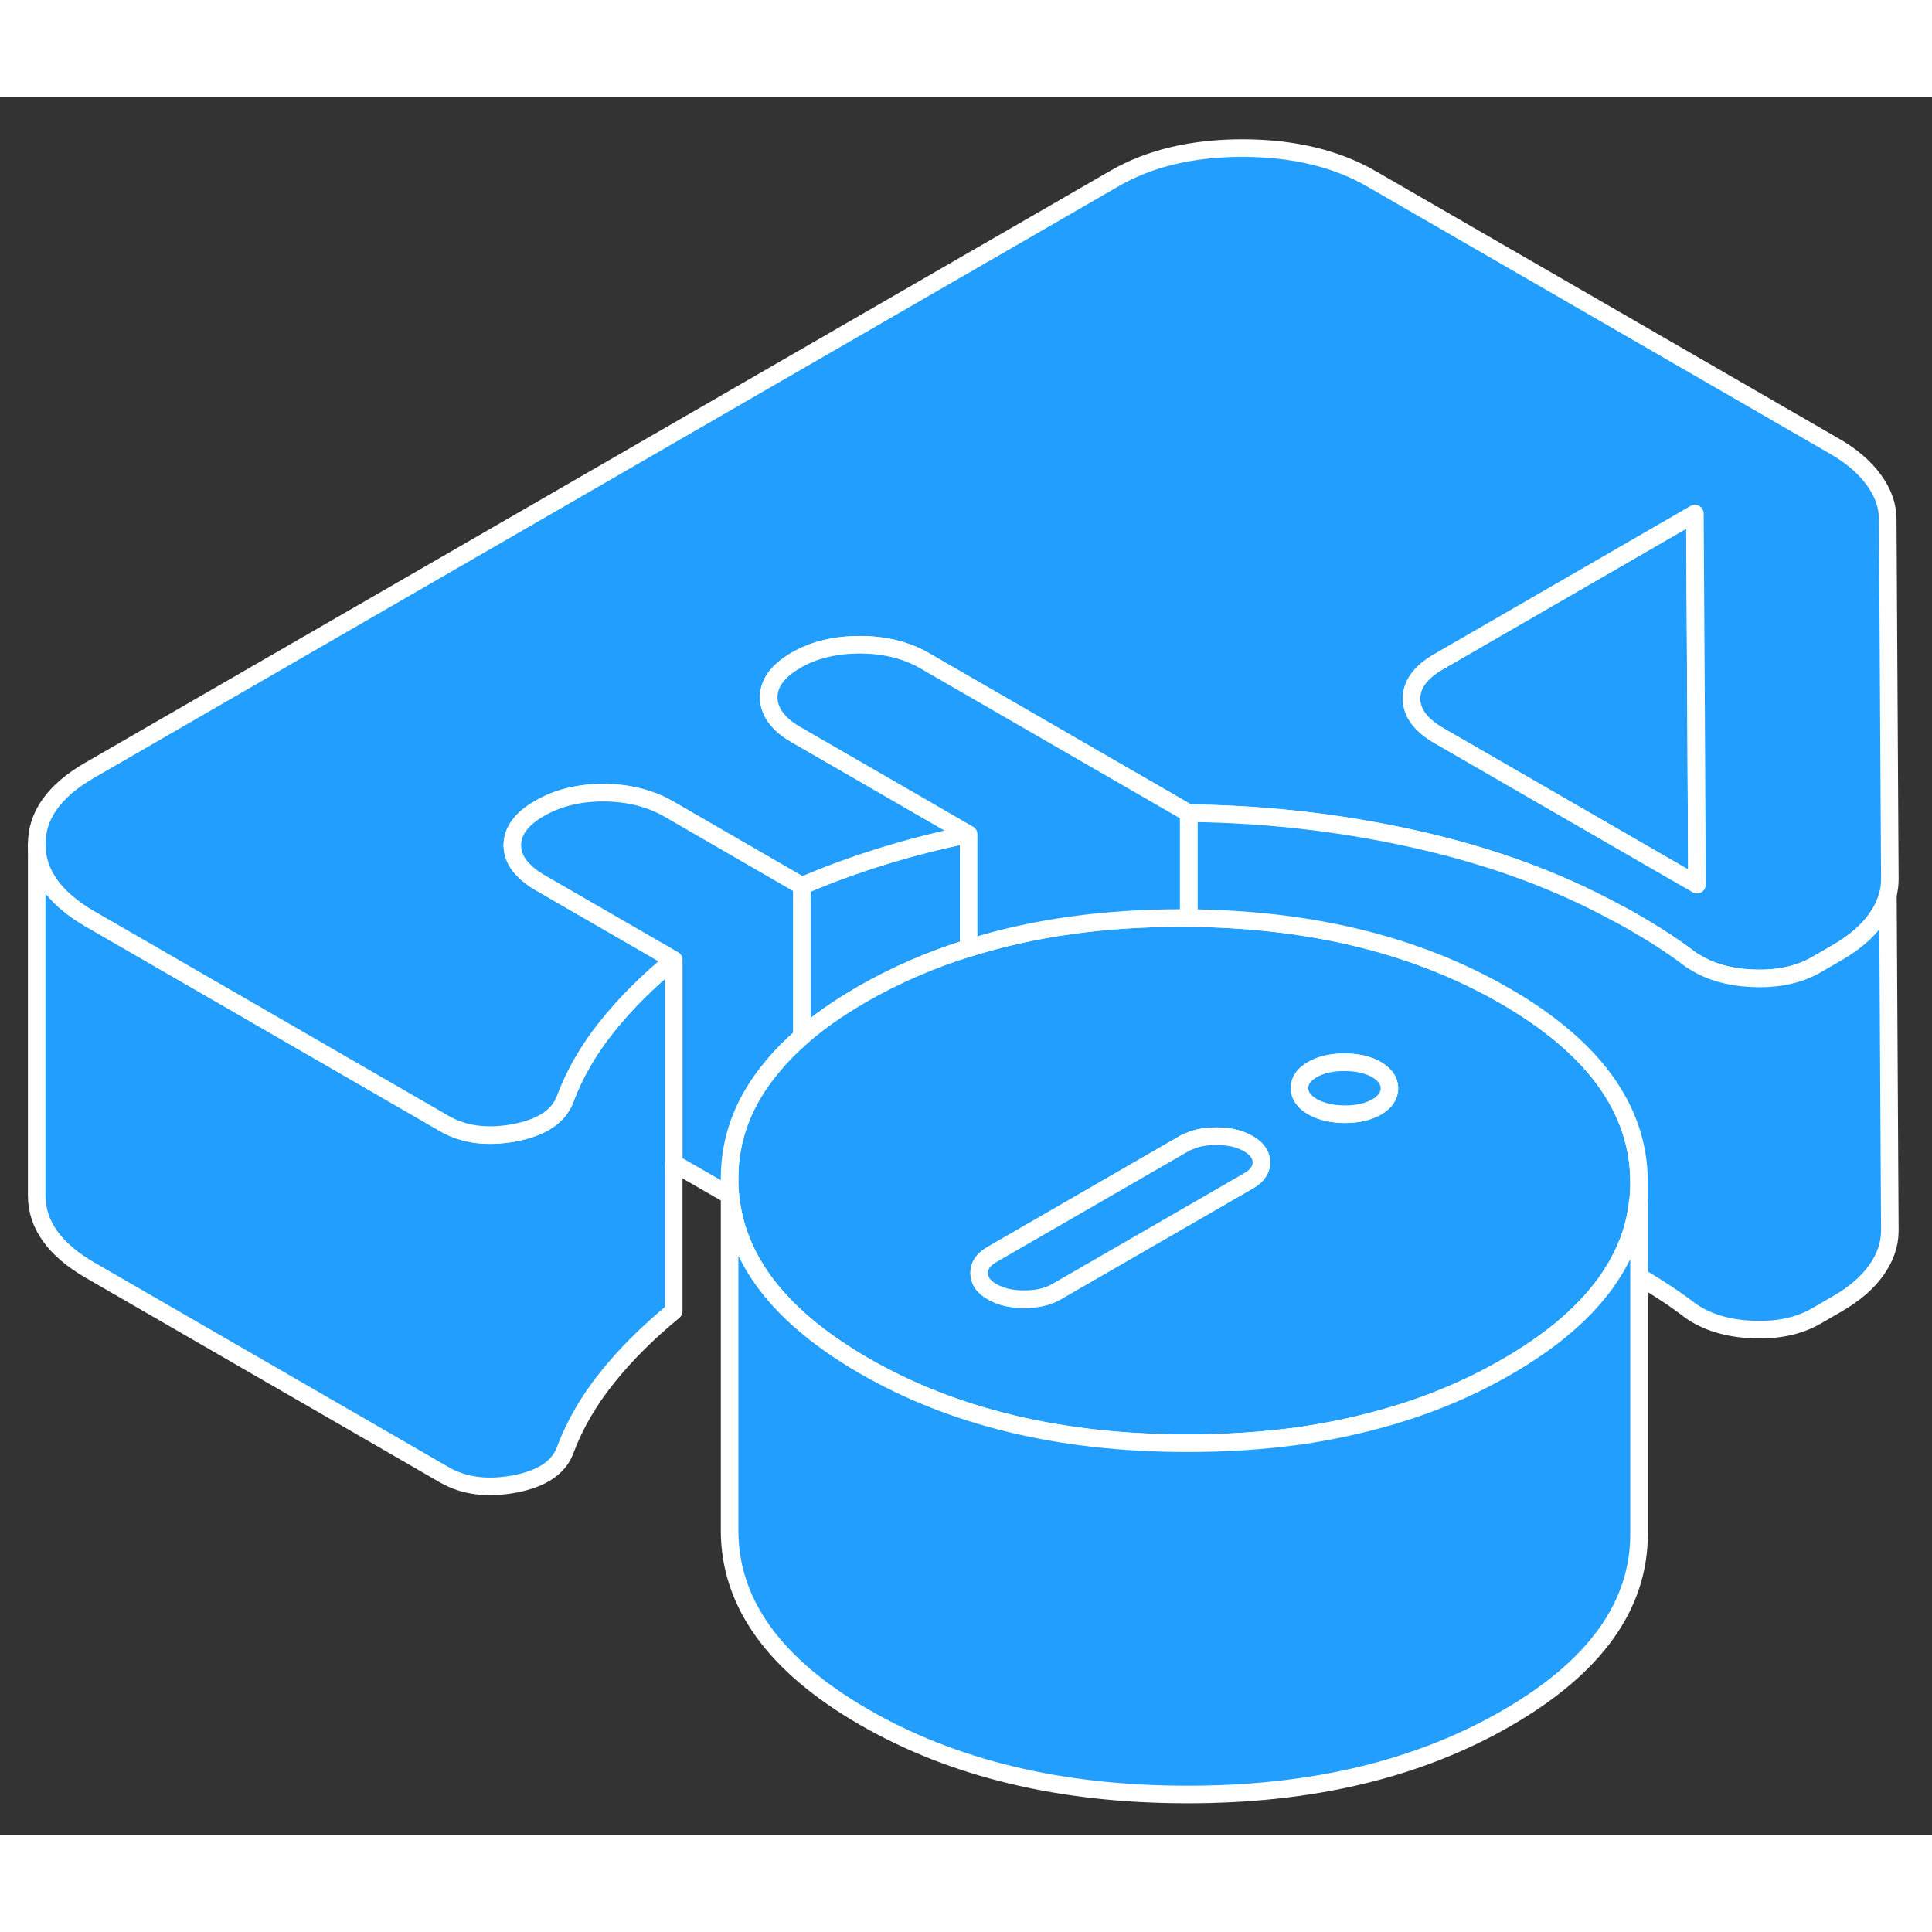 <svg width="48" height="48" viewBox="0 0 110 99" fill="#229EFF" xmlns="http://www.w3.org/2000/svg" stroke-width="1px" stroke-linecap="round" stroke-linejoin="round"><rect x="0" y="0" width="110" height="99" fill="#333333" stroke="none"/><path d="M41.54 61.68V62.56L41.59 62.59C41.56 62.29 41.54 61.99 41.54 61.68Z" stroke="white" stroke-linejoin="round"/><path d="M55.149 42V48.48C52.979 49.15 50.95 50.04 49.069 51.12C49.02 51.15 48.969 51.18 48.919 51.21C47.669 51.94 46.579 52.71 45.649 53.52V44.94C47.109 44.31 48.639 43.75 50.219 43.26C51.799 42.77 53.449 42.35 55.149 42Z" stroke="white" stroke-linejoin="round"/><path d="M38.36 49.15V69.15C36.9 70.35 35.64 71.6 34.58 72.92C33.52 74.24 32.72 75.62 32.18 77.06C31.82 78.05 30.86 78.69 29.31 78.99C27.75 79.28 26.42 79.11 25.32 78.48L5.13 66.82C3.11 65.65 2.1 64.24 2.09 62.59V42.59C2.1 44.24 3.11 45.65 5.13 46.82L15.11 52.58L25.32 58.48C26.42 59.11 27.75 59.28 29.31 58.99C30.86 58.69 31.82 58.05 32.18 57.06C32.72 55.62 33.52 54.24 34.58 52.92C35.64 51.6 36.9 50.35 38.36 49.15Z" stroke="white" stroke-linejoin="round"/><path d="M96.619 44.87L96.509 44.8L95.579 44.27L81.929 36.39C80.889 35.79 80.369 35.09 80.359 34.28C80.359 33.47 80.879 32.76 81.909 32.17L86.479 29.53L96.499 23.74L96.569 35.35L96.619 44.87Z" stroke="white" stroke-linejoin="round"/><path d="M107.48 24.08C107.48 23.3 107.22 22.55 106.69 21.83C106.17 21.11 105.42 20.46 104.44 19.9L78.1 4.69C76.08 3.52 73.64 2.94 70.77 2.93C67.9 2.93 65.47 3.5 63.46 4.66L5.08 38.37C3.08 39.53 2.08 40.93 2.09 42.59C2.1 44.24 3.11 45.65 5.13 46.82L15.11 52.58L25.32 58.48C26.42 59.11 27.75 59.28 29.31 58.99C30.86 58.69 31.82 58.05 32.18 57.06C32.72 55.62 33.52 54.24 34.58 52.92C35.64 51.6 36.9 50.35 38.36 49.15L30.74 44.75C30.38 44.54 30.08 44.32 29.84 44.07C29.4 43.65 29.18 43.17 29.17 42.64C29.17 41.83 29.68 41.12 30.72 40.53C31.75 39.93 32.97 39.63 34.37 39.63C35.27 39.64 36.1 39.76 36.86 40.02C37.27 40.15 37.67 40.33 38.04 40.54L45.65 44.94C47.11 44.31 48.64 43.75 50.22 43.26C51.8 42.77 53.45 42.35 55.15 42L45.33 36.33C44.96 36.12 44.65 35.89 44.42 35.65C43.99 35.21 43.77 34.73 43.77 34.21C43.76 33.4 44.28 32.7 45.31 32.1C46.34 31.5 47.56 31.21 48.96 31.21C49.87 31.21 50.71 31.34 51.46 31.59C51.87 31.72 52.26 31.9 52.63 32.11L67.68 40.8C72.26 40.85 76.74 41.38 81.14 42.41C85.1 43.34 88.68 44.66 91.9 46.4C92.26 46.58 92.62 46.78 92.97 46.98C93.52 47.3 94.06 47.62 94.58 47.96C95.1 48.29 95.57 48.62 96 48.94C96.17 49.07 96.34 49.2 96.53 49.3C97.37 49.82 98.4 50.12 99.62 50.19C101.12 50.28 102.38 50.02 103.41 49.43L104.6 48.74C105.57 48.18 106.32 47.54 106.83 46.82C107.15 46.37 107.37 45.91 107.49 45.44C107.56 45.15 107.6 44.86 107.6 44.57L107.48 24.08ZM96.51 44.8L95.58 44.27L81.93 36.39C80.89 35.79 80.37 35.09 80.36 34.28C80.36 33.47 80.88 32.76 81.91 32.17L86.48 29.53L96.5 23.74L96.57 35.35L96.62 44.87L96.51 44.8Z" stroke="white" stroke-linejoin="round"/><path d="M85.669 51.19C85.319 50.99 84.969 50.79 84.609 50.61C79.829 48.11 74.189 46.83 67.679 46.77H67.349C62.869 46.76 58.799 47.33 55.149 48.48C52.979 49.15 50.949 50.04 49.069 51.12C49.019 51.15 48.969 51.18 48.919 51.21C47.669 51.94 46.579 52.71 45.649 53.52C45.039 54.05 44.499 54.59 44.039 55.15C42.349 57.13 41.519 59.3 41.539 61.68C41.539 61.99 41.559 62.29 41.589 62.59C41.929 66.04 44.119 69.06 48.189 71.65C48.509 71.86 48.839 72.06 49.189 72.26C54.269 75.19 60.369 76.66 67.509 76.67C69.779 76.68 71.949 76.53 74.009 76.25C75.499 76.03 76.929 75.74 78.309 75.37C81.009 74.66 83.509 73.64 85.789 72.32C86.089 72.15 86.389 71.97 86.669 71.79C89.199 70.2 90.999 68.44 92.089 66.5C92.729 65.37 93.119 64.18 93.249 62.93C93.299 62.57 93.319 62.21 93.319 61.84V61.77C93.299 57.65 90.749 54.12 85.669 51.19ZM71.769 60.98C71.679 61.27 71.459 61.52 71.089 61.73L61.819 67.08L60.139 68.05C59.659 68.33 59.049 68.47 58.319 68.47C57.589 68.47 57.029 68.34 56.549 68.08C56.519 68.07 56.499 68.05 56.479 68.04C55.989 67.76 55.749 67.41 55.749 66.98C55.739 66.56 55.989 66.21 56.469 65.93L66.519 60.13L67.419 59.61C67.499 59.56 67.589 59.52 67.679 59.49C68.109 59.29 68.639 59.19 69.249 59.19C69.979 59.19 70.589 59.33 71.079 59.62C71.569 59.9 71.809 60.25 71.819 60.67C71.819 60.78 71.809 60.88 71.769 60.98ZM78.389 57.52C77.899 57.8 77.289 57.94 76.559 57.94C75.829 57.93 75.219 57.79 74.729 57.51C74.239 57.23 73.989 56.87 73.989 56.45C73.989 56.03 74.229 55.68 74.719 55.4C75.199 55.12 75.809 54.98 76.539 54.98C77.269 54.98 77.889 55.12 78.379 55.4C78.859 55.69 79.109 56.04 79.109 56.46C79.109 56.88 78.869 57.24 78.389 57.52Z" stroke="white" stroke-linejoin="round"/><path d="M79.11 56.46C79.11 56.88 78.87 57.24 78.39 57.52C77.9 57.8 77.29 57.94 76.56 57.94C75.83 57.93 75.22 57.79 74.73 57.51C74.24 57.23 73.99 56.87 73.99 56.45C73.99 56.03 74.23 55.68 74.72 55.4C75.2 55.12 75.81 54.98 76.54 54.98C77.27 54.98 77.89 55.12 78.38 55.4C78.86 55.69 79.11 56.04 79.11 56.46Z" stroke="white" stroke-linejoin="round"/><path d="M107.6 64.57C107.6 65.35 107.34 66.1 106.83 66.82C106.32 67.54 105.57 68.18 104.6 68.74L103.41 69.43C102.38 70.02 101.12 70.28 99.62 70.19C98.13 70.1 96.92 69.68 96 68.94C95.57 68.62 95.1 68.29 94.58 67.96C94.17 67.69 93.75 67.44 93.32 67.18V61.77C93.3 57.65 90.75 54.12 85.67 51.19C85.32 50.99 84.97 50.79 84.61 50.61C79.83 48.11 74.19 46.83 67.68 46.77V40.8C72.26 40.85 76.74 41.38 81.14 42.41C85.1 43.34 88.68 44.66 91.9 46.4C92.26 46.58 92.62 46.78 92.97 46.98C93.52 47.3 94.06 47.62 94.58 47.96C95.1 48.29 95.57 48.62 96 48.94C96.17 49.07 96.34 49.2 96.53 49.3C97.37 49.82 98.4 50.12 99.62 50.19C101.12 50.28 102.38 50.02 103.41 49.43L104.6 48.74C105.57 48.18 106.32 47.54 106.83 46.82C107.15 46.37 107.37 45.91 107.49 45.44L107.6 64.57Z" stroke="white" stroke-linejoin="round"/><path d="M71.82 60.67C71.82 60.78 71.81 60.88 71.77 60.98C71.68 61.27 71.46 61.52 71.09 61.73L61.82 67.08L60.14 68.05C59.66 68.33 59.05 68.47 58.32 68.47C57.59 68.47 57.03 68.34 56.55 68.08C56.52 68.07 56.5 68.05 56.48 68.04C55.99 67.76 55.75 67.41 55.75 66.98C55.74 66.56 55.99 66.21 56.47 65.93L66.52 60.13L67.42 59.61C67.5 59.56 67.59 59.52 67.68 59.49C68.11 59.29 68.64 59.19 69.25 59.19C69.98 59.19 70.59 59.33 71.08 59.62C71.57 59.9 71.81 60.25 71.82 60.67Z" stroke="white" stroke-linejoin="round"/><path d="M67.68 40.8V46.77H67.35C62.87 46.76 58.8 47.33 55.15 48.48V42L45.33 36.33C44.96 36.12 44.65 35.89 44.42 35.65C43.99 35.21 43.77 34.73 43.77 34.21C43.76 33.4 44.28 32.7 45.31 32.1C46.34 31.5 47.56 31.21 48.96 31.21C49.87 31.21 50.71 31.34 51.46 31.59C51.87 31.72 52.26 31.9 52.63 32.11L67.68 40.8Z" stroke="white" stroke-linejoin="round"/><path d="M93.32 62.97V81.77C93.35 85.89 90.83 89.41 85.79 92.32C80.74 95.24 74.65 96.69 67.51 96.67C60.37 96.66 54.27 95.19 49.19 92.26C44.11 89.32 41.56 85.8 41.54 81.68V62.56L41.59 62.59C41.93 66.04 44.12 69.06 48.19 71.65C48.51 71.86 48.84 72.06 49.19 72.26C54.27 75.19 60.37 76.66 67.51 76.67C69.78 76.68 71.95 76.53 74.01 76.25C75.5 76.03 76.93 75.74 78.31 75.37C81.01 74.66 83.51 73.64 85.79 72.32C86.09 72.15 86.39 71.97 86.67 71.79C89.2 70.2 91 68.44 92.09 66.5C92.73 65.37 93.12 64.18 93.25 62.93L93.32 62.97Z" stroke="white" stroke-linejoin="round"/><path d="M45.65 44.94V53.52C45.04 54.05 44.5 54.59 44.04 55.15C42.35 57.13 41.52 59.3 41.54 61.68V62.56L38.36 60.73V49.15L30.74 44.75C30.38 44.54 30.08 44.32 29.84 44.07C29.4 43.65 29.18 43.17 29.17 42.64C29.17 41.83 29.68 41.12 30.72 40.53C31.75 39.93 32.97 39.63 34.37 39.63C35.27 39.64 36.1 39.76 36.86 40.02C37.27 40.15 37.67 40.33 38.04 40.54L45.65 44.94Z" stroke="white" stroke-linejoin="round"/></svg>